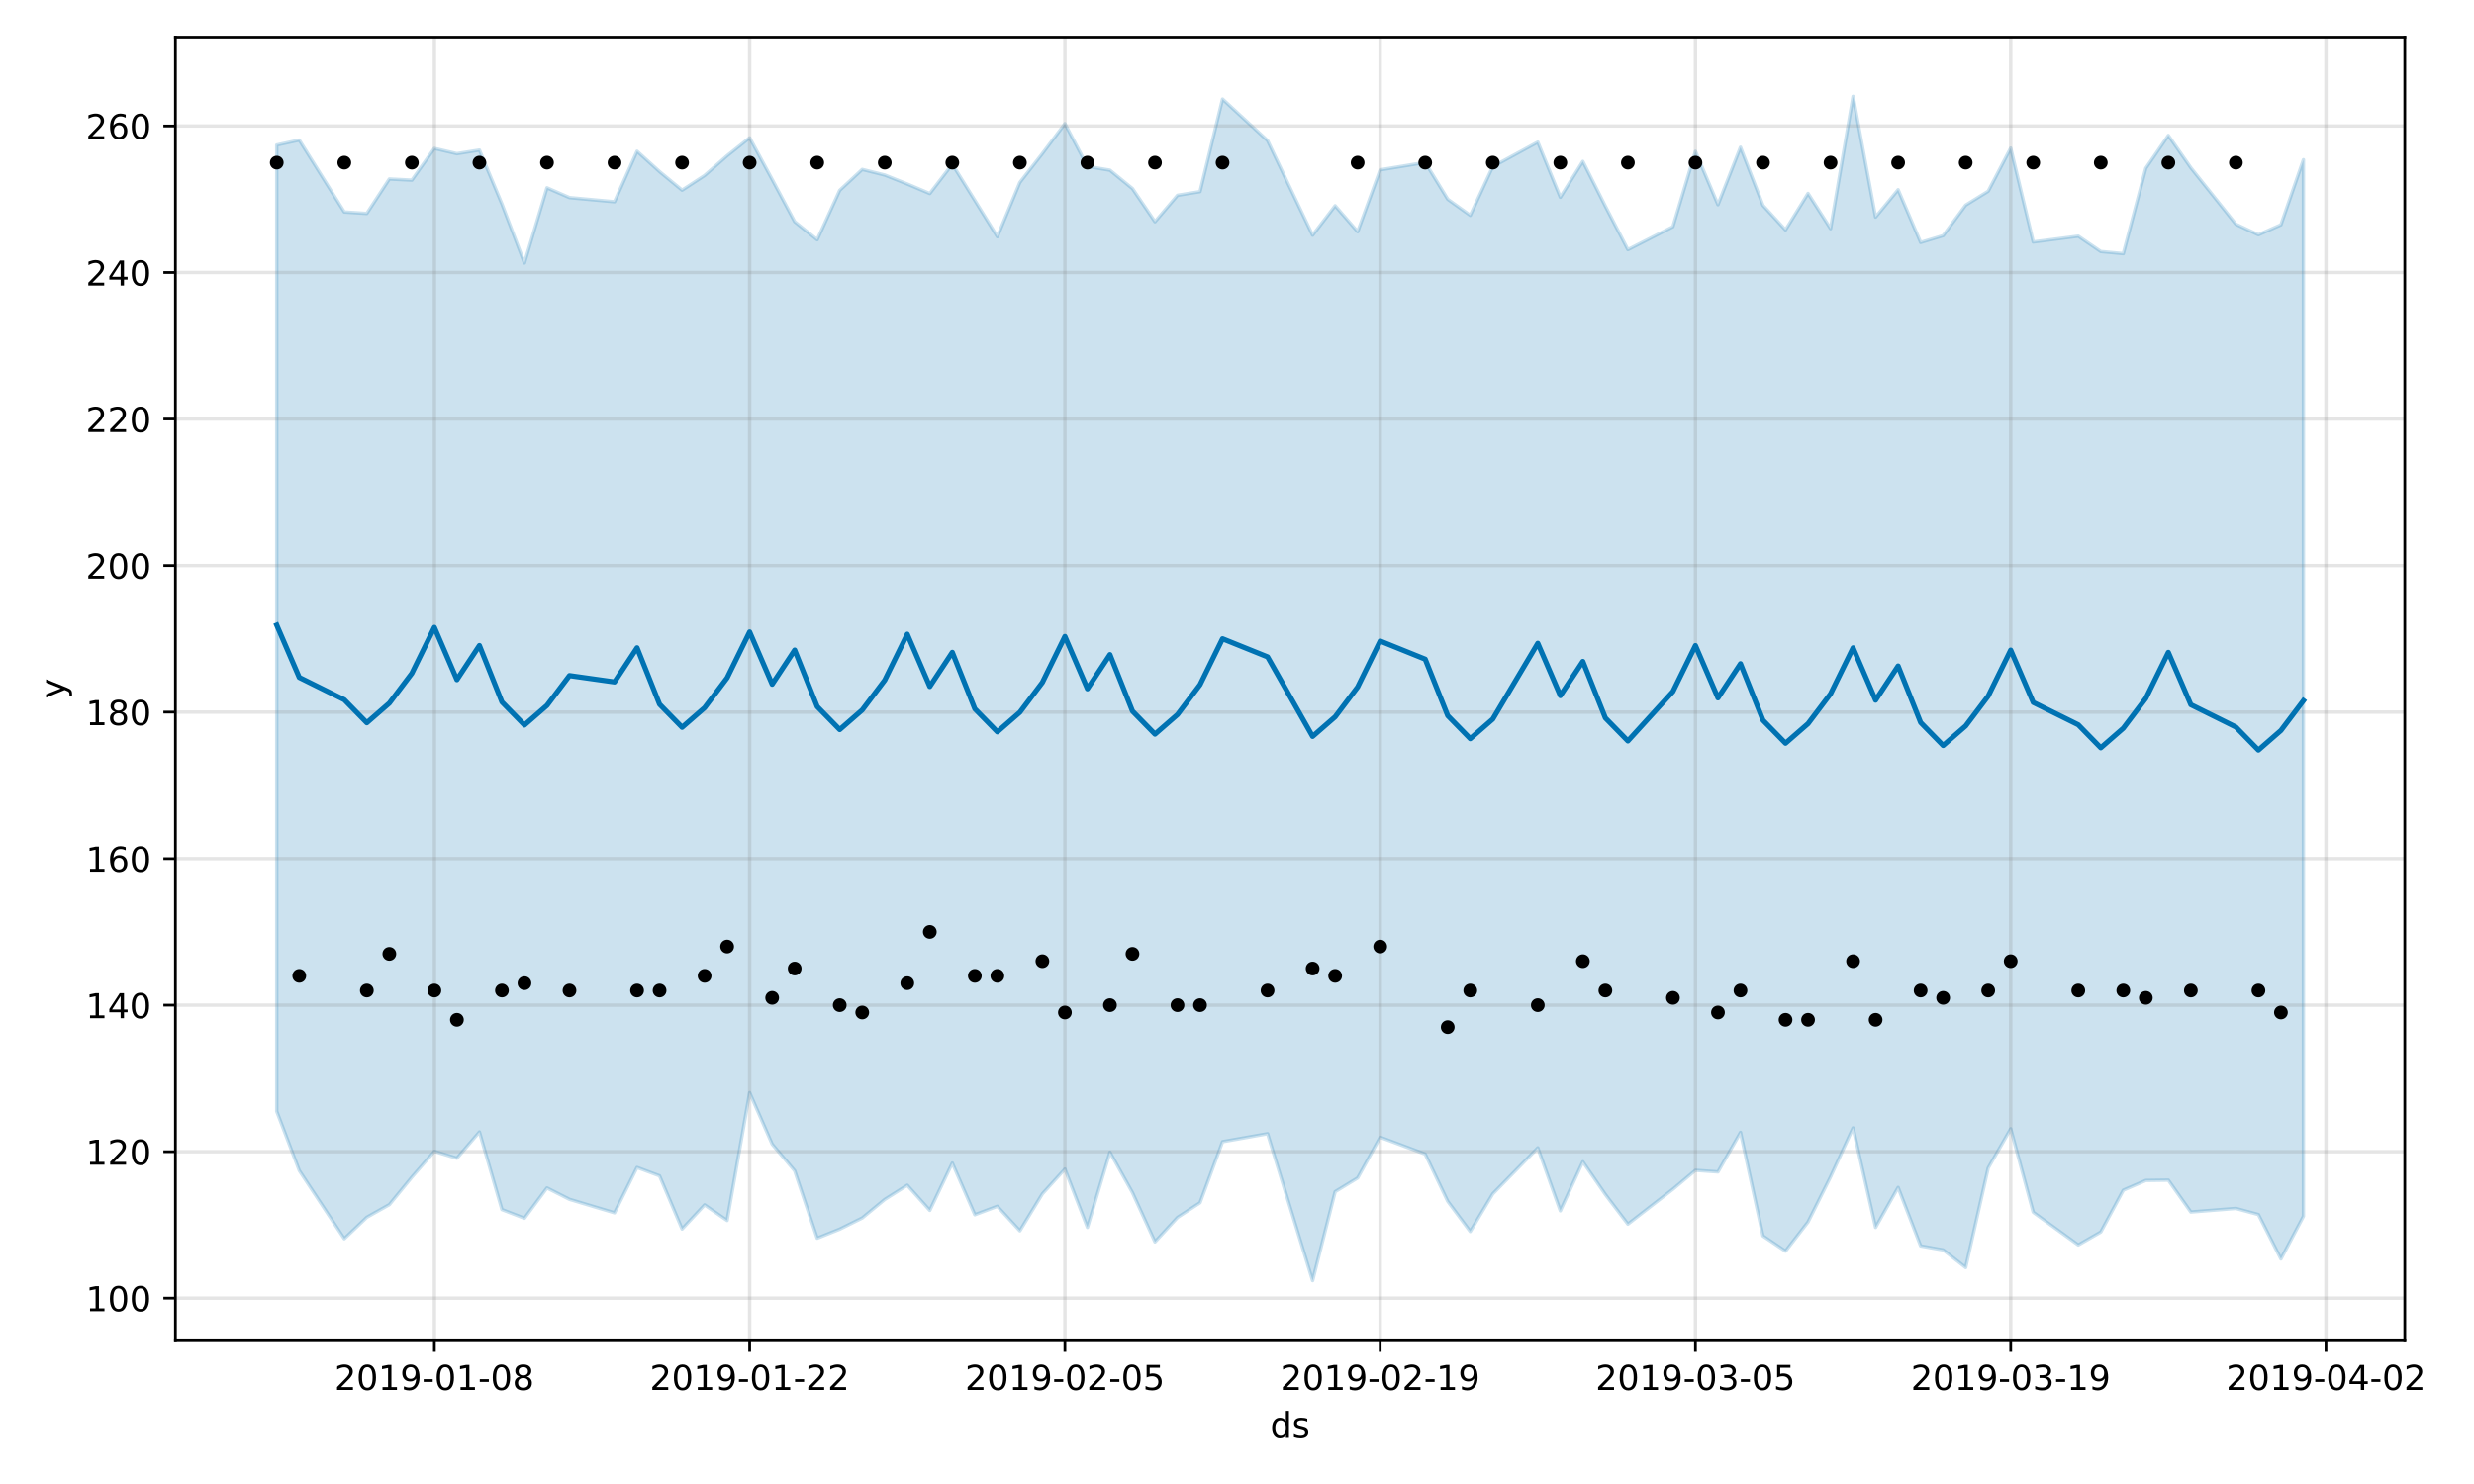 <?xml version="1.0" encoding="utf-8" standalone="no"?>
<!DOCTYPE svg PUBLIC "-//W3C//DTD SVG 1.1//EN"
  "http://www.w3.org/Graphics/SVG/1.1/DTD/svg11.dtd">
<!-- Created with matplotlib (https://matplotlib.org/) -->
<svg height="432pt" version="1.1" viewBox="0 0 720 432" width="720pt" xmlns="http://www.w3.org/2000/svg" xmlns:xlink="http://www.w3.org/1999/xlink">
 <defs>
  <style type="text/css">
*{stroke-linecap:butt;stroke-linejoin:round;}
  </style>
 </defs>
 <g id="figure_1">
  <g id="patch_1">
   <path d="M 0 432 
L 720 432 
L 720 0 
L 0 0 
z
" style="fill:#ffffff;"/>
  </g>
  <g id="axes_1">
   <g id="patch_2">
    <path d="M 51.05 390.04 
L 699.857 390.04 
L 699.857 10.8 
L 51.05 10.8 
z
" style="fill:#ffffff;"/>
   </g>
   <g id="PolyCollection_1">
    <defs>
     <path d="M 80.541 -389.783 
L 80.541 -108.491 
L 87.095 -91.248 
L 100.202 -71.395 
L 106.756 -77.642 
L 113.309 -81.318 
L 119.863 -89.328 
L 126.417 -96.844 
L 132.97 -94.841 
L 139.524 -102.487 
L 146.077 -79.876 
L 152.631 -77.354 
L 159.185 -86.188 
L 165.738 -82.862 
L 178.845 -78.938 
L 185.399 -92.142 
L 191.953 -89.692 
L 198.506 -74.22 
L 205.06 -81.247 
L 211.613 -76.706 
L 218.167 -113.929 
L 224.721 -98.929 
L 231.274 -91.16 
L 237.828 -71.554 
L 244.381 -74.186 
L 250.935 -77.433 
L 257.489 -82.835 
L 264.042 -86.979 
L 270.596 -79.648 
L 277.15 -93.429 
L 283.703 -78.374 
L 290.257 -80.839 
L 296.81 -73.708 
L 303.364 -84.465 
L 309.918 -91.69 
L 316.471 -74.685 
L 323.025 -96.596 
L 329.578 -84.822 
L 336.132 -70.477 
L 342.686 -77.593 
L 349.239 -81.865 
L 355.793 -99.646 
L 368.9 -101.969 
L 382.007 -59.198 
L 388.561 -85.094 
L 395.114 -89.093 
L 401.668 -100.954 
L 414.775 -96.053 
L 421.329 -82.289 
L 427.883 -73.497 
L 434.436 -84.452 
L 447.543 -97.857 
L 454.097 -79.518 
L 460.651 -93.814 
L 467.204 -84.29 
L 473.758 -75.648 
L 486.865 -85.816 
L 493.419 -91.311 
L 499.972 -90.845 
L 506.526 -102.36 
L 513.079 -72.211 
L 519.633 -67.787 
L 526.187 -76.279 
L 532.74 -89.43 
L 539.294 -103.667 
L 545.847 -74.689 
L 552.401 -86.333 
L 558.955 -69.308 
L 565.508 -68.144 
L 572.062 -63.005 
L 578.616 -91.982 
L 585.169 -103.423 
L 591.723 -79.102 
L 604.83 -69.592 
L 611.384 -73.355 
L 617.937 -85.533 
L 624.491 -88.367 
L 631.044 -88.458 
L 637.598 -79.171 
L 650.705 -80.212 
L 657.259 -78.434 
L 663.812 -65.507 
L 670.366 -77.943 
L 670.366 -385.509 
L 670.366 -385.509 
L 663.812 -366.564 
L 657.259 -363.661 
L 650.705 -366.736 
L 637.598 -383.155 
L 631.044 -392.569 
L 624.491 -383.017 
L 617.937 -358.158 
L 611.384 -358.776 
L 604.83 -363.243 
L 591.723 -361.55 
L 585.169 -388.895 
L 578.616 -376.326 
L 572.062 -372.278 
L 565.508 -363.396 
L 558.955 -361.415 
L 552.401 -376.769 
L 545.847 -368.802 
L 539.294 -403.962 
L 532.74 -365.424 
L 526.187 -375.69 
L 519.633 -365.066 
L 513.079 -372.202 
L 506.526 -389.138 
L 499.972 -372.401 
L 493.419 -387.941 
L 486.865 -366.004 
L 473.758 -359.319 
L 467.204 -371.972 
L 460.651 -385.019 
L 454.097 -374.564 
L 447.543 -390.632 
L 434.436 -383.489 
L 427.883 -369.298 
L 421.329 -373.995 
L 414.775 -384.706 
L 401.668 -382.552 
L 395.114 -364.554 
L 388.561 -372.101 
L 382.007 -363.527 
L 368.9 -391.059 
L 355.793 -403.166 
L 349.239 -376.208 
L 342.686 -375.147 
L 336.132 -367.448 
L 329.578 -377.1 
L 323.025 -382.458 
L 316.471 -383.551 
L 309.918 -396.009 
L 303.364 -387.294 
L 296.81 -378.896 
L 290.257 -363.082 
L 283.703 -373.655 
L 277.15 -384.205 
L 270.596 -375.658 
L 264.042 -378.441 
L 257.489 -381.045 
L 250.935 -382.681 
L 244.381 -376.592 
L 237.828 -362.204 
L 231.274 -367.467 
L 224.721 -379.75 
L 218.167 -391.883 
L 211.613 -386.662 
L 205.06 -380.917 
L 198.506 -376.639 
L 191.953 -382.04 
L 185.399 -387.967 
L 178.845 -373.266 
L 165.738 -374.47 
L 159.185 -377.327 
L 152.631 -355.425 
L 146.077 -372.606 
L 139.524 -388.307 
L 132.97 -387.258 
L 126.417 -388.788 
L 119.863 -379.56 
L 113.309 -379.898 
L 106.756 -369.861 
L 100.202 -370.289 
L 87.095 -391.217 
L 80.541 -389.783 
z
" id="mc99e036503" style="stroke:#0072b2;stroke-opacity:0.2;"/>
    </defs>
    <g clip-path="url(#p8ab1d89096)">
     <use style="fill:#0072b2;fill-opacity:0.2;stroke:#0072b2;stroke-opacity:0.2;" x="0" xlink:href="#mc99e036503" y="432"/>
    </g>
   </g>
   <g id="matplotlib.axis_1">
    <g id="xtick_1">
     <g id="line2d_1">
      <path clip-path="url(#p8ab1d89096)" d="M 126.417 390.04 
L 126.417 10.8 
" style="fill:none;stroke:#808080;stroke-linecap:square;stroke-opacity:0.2;"/>
     </g>
     <g id="line2d_2">
      <defs>
       <path d="M 0 0 
L 0 3.5 
" id="m3080be3117" style="stroke:#000000;stroke-width:0.8;"/>
      </defs>
      <g>
       <use style="stroke:#000000;stroke-width:0.8;" x="126.417" xlink:href="#m3080be3117" y="390.04"/>
      </g>
     </g>
     <g id="text_1">
      <!-- 2019-01-08 -->
      <defs>
       <path d="M 19.188 8.297 
L 53.609 8.297 
L 53.609 0 
L 7.328 0 
L 7.328 8.297 
Q 12.938 14.109 22.625 23.891 
Q 32.328 33.688 34.812 36.531 
Q 39.547 41.844 41.422 45.531 
Q 43.312 49.219 43.312 52.781 
Q 43.312 58.594 39.234 62.25 
Q 35.156 65.922 28.609 65.922 
Q 23.969 65.922 18.812 64.312 
Q 13.672 62.703 7.812 59.422 
L 7.812 69.391 
Q 13.766 71.781 18.938 73 
Q 24.125 74.219 28.422 74.219 
Q 39.75 74.219 46.484 68.547 
Q 53.219 62.891 53.219 53.422 
Q 53.219 48.922 51.531 44.891 
Q 49.859 40.875 45.406 35.406 
Q 44.188 33.984 37.641 27.219 
Q 31.109 20.453 19.188 8.297 
z
" id="DejaVuSans-50"/>
       <path d="M 31.781 66.406 
Q 24.172 66.406 20.328 58.906 
Q 16.5 51.422 16.5 36.375 
Q 16.5 21.391 20.328 13.891 
Q 24.172 6.391 31.781 6.391 
Q 39.453 6.391 43.281 13.891 
Q 47.125 21.391 47.125 36.375 
Q 47.125 51.422 43.281 58.906 
Q 39.453 66.406 31.781 66.406 
z
M 31.781 74.219 
Q 44.047 74.219 50.516 64.516 
Q 56.984 54.828 56.984 36.375 
Q 56.984 17.969 50.516 8.266 
Q 44.047 -1.422 31.781 -1.422 
Q 19.531 -1.422 13.062 8.266 
Q 6.594 17.969 6.594 36.375 
Q 6.594 54.828 13.062 64.516 
Q 19.531 74.219 31.781 74.219 
z
" id="DejaVuSans-48"/>
       <path d="M 12.406 8.297 
L 28.516 8.297 
L 28.516 63.922 
L 10.984 60.406 
L 10.984 69.391 
L 28.422 72.906 
L 38.281 72.906 
L 38.281 8.297 
L 54.391 8.297 
L 54.391 0 
L 12.406 0 
z
" id="DejaVuSans-49"/>
       <path d="M 10.984 1.516 
L 10.984 10.5 
Q 14.703 8.734 18.5 7.812 
Q 22.312 6.891 25.984 6.891 
Q 35.75 6.891 40.891 13.453 
Q 46.047 20.016 46.781 33.406 
Q 43.953 29.203 39.594 26.953 
Q 35.25 24.703 29.984 24.703 
Q 19.047 24.703 12.672 31.312 
Q 6.297 37.938 6.297 49.422 
Q 6.297 60.641 12.938 67.422 
Q 19.578 74.219 30.609 74.219 
Q 43.266 74.219 49.922 64.516 
Q 56.594 54.828 56.594 36.375 
Q 56.594 19.141 48.406 8.859 
Q 40.234 -1.422 26.422 -1.422 
Q 22.703 -1.422 18.891 -0.688 
Q 15.094 0.047 10.984 1.516 
z
M 30.609 32.422 
Q 37.25 32.422 41.125 36.953 
Q 45.016 41.5 45.016 49.422 
Q 45.016 57.281 41.125 61.844 
Q 37.25 66.406 30.609 66.406 
Q 23.969 66.406 20.094 61.844 
Q 16.219 57.281 16.219 49.422 
Q 16.219 41.5 20.094 36.953 
Q 23.969 32.422 30.609 32.422 
z
" id="DejaVuSans-57"/>
       <path d="M 4.891 31.391 
L 31.203 31.391 
L 31.203 23.391 
L 4.891 23.391 
z
" id="DejaVuSans-45"/>
       <path d="M 31.781 34.625 
Q 24.75 34.625 20.719 30.859 
Q 16.703 27.094 16.703 20.516 
Q 16.703 13.922 20.719 10.156 
Q 24.75 6.391 31.781 6.391 
Q 38.812 6.391 42.859 10.172 
Q 46.922 13.969 46.922 20.516 
Q 46.922 27.094 42.891 30.859 
Q 38.875 34.625 31.781 34.625 
z
M 21.922 38.812 
Q 15.578 40.375 12.031 44.719 
Q 8.5 49.078 8.5 55.328 
Q 8.5 64.062 14.719 69.141 
Q 20.953 74.219 31.781 74.219 
Q 42.672 74.219 48.875 69.141 
Q 55.078 64.062 55.078 55.328 
Q 55.078 49.078 51.531 44.719 
Q 48 40.375 41.703 38.812 
Q 48.828 37.156 52.797 32.312 
Q 56.781 27.484 56.781 20.516 
Q 56.781 9.906 50.312 4.234 
Q 43.844 -1.422 31.781 -1.422 
Q 19.734 -1.422 13.25 4.234 
Q 6.781 9.906 6.781 20.516 
Q 6.781 27.484 10.781 32.312 
Q 14.797 37.156 21.922 38.812 
z
M 18.312 54.391 
Q 18.312 48.734 21.844 45.562 
Q 25.391 42.391 31.781 42.391 
Q 38.141 42.391 41.719 45.562 
Q 45.312 48.734 45.312 54.391 
Q 45.312 60.062 41.719 63.234 
Q 38.141 66.406 31.781 66.406 
Q 25.391 66.406 21.844 63.234 
Q 18.312 60.062 18.312 54.391 
z
" id="DejaVuSans-56"/>
      </defs>
      <g transform="translate(97.359 404.638)scale(0.1 -0.1)">
       <use xlink:href="#DejaVuSans-50"/>
       <use x="63.623" xlink:href="#DejaVuSans-48"/>
       <use x="127.246" xlink:href="#DejaVuSans-49"/>
       <use x="190.869" xlink:href="#DejaVuSans-57"/>
       <use x="254.492" xlink:href="#DejaVuSans-45"/>
       <use x="290.576" xlink:href="#DejaVuSans-48"/>
       <use x="354.199" xlink:href="#DejaVuSans-49"/>
       <use x="417.822" xlink:href="#DejaVuSans-45"/>
       <use x="453.906" xlink:href="#DejaVuSans-48"/>
       <use x="517.529" xlink:href="#DejaVuSans-56"/>
      </g>
     </g>
    </g>
    <g id="xtick_2">
     <g id="line2d_3">
      <path clip-path="url(#p8ab1d89096)" d="M 218.167 390.04 
L 218.167 10.8 
" style="fill:none;stroke:#808080;stroke-linecap:square;stroke-opacity:0.2;"/>
     </g>
     <g id="line2d_4">
      <g>
       <use style="stroke:#000000;stroke-width:0.8;" x="218.167" xlink:href="#m3080be3117" y="390.04"/>
      </g>
     </g>
     <g id="text_2">
      <!-- 2019-01-22 -->
      <g transform="translate(189.109 404.638)scale(0.1 -0.1)">
       <use xlink:href="#DejaVuSans-50"/>
       <use x="63.623" xlink:href="#DejaVuSans-48"/>
       <use x="127.246" xlink:href="#DejaVuSans-49"/>
       <use x="190.869" xlink:href="#DejaVuSans-57"/>
       <use x="254.492" xlink:href="#DejaVuSans-45"/>
       <use x="290.576" xlink:href="#DejaVuSans-48"/>
       <use x="354.199" xlink:href="#DejaVuSans-49"/>
       <use x="417.822" xlink:href="#DejaVuSans-45"/>
       <use x="453.906" xlink:href="#DejaVuSans-50"/>
       <use x="517.529" xlink:href="#DejaVuSans-50"/>
      </g>
     </g>
    </g>
    <g id="xtick_3">
     <g id="line2d_5">
      <path clip-path="url(#p8ab1d89096)" d="M 309.918 390.04 
L 309.918 10.8 
" style="fill:none;stroke:#808080;stroke-linecap:square;stroke-opacity:0.2;"/>
     </g>
     <g id="line2d_6">
      <g>
       <use style="stroke:#000000;stroke-width:0.8;" x="309.918" xlink:href="#m3080be3117" y="390.04"/>
      </g>
     </g>
     <g id="text_3">
      <!-- 2019-02-05 -->
      <defs>
       <path d="M 10.797 72.906 
L 49.516 72.906 
L 49.516 64.594 
L 19.828 64.594 
L 19.828 46.734 
Q 21.969 47.469 24.109 47.828 
Q 26.266 48.188 28.422 48.188 
Q 40.625 48.188 47.75 41.5 
Q 54.891 34.812 54.891 23.391 
Q 54.891 11.625 47.562 5.094 
Q 40.234 -1.422 26.906 -1.422 
Q 22.312 -1.422 17.547 -0.641 
Q 12.797 0.141 7.719 1.703 
L 7.719 11.625 
Q 12.109 9.234 16.797 8.062 
Q 21.484 6.891 26.703 6.891 
Q 35.156 6.891 40.078 11.328 
Q 45.016 15.766 45.016 23.391 
Q 45.016 31 40.078 35.438 
Q 35.156 39.891 26.703 39.891 
Q 22.75 39.891 18.812 39.016 
Q 14.891 38.141 10.797 36.281 
z
" id="DejaVuSans-53"/>
      </defs>
      <g transform="translate(280.86 404.638)scale(0.1 -0.1)">
       <use xlink:href="#DejaVuSans-50"/>
       <use x="63.623" xlink:href="#DejaVuSans-48"/>
       <use x="127.246" xlink:href="#DejaVuSans-49"/>
       <use x="190.869" xlink:href="#DejaVuSans-57"/>
       <use x="254.492" xlink:href="#DejaVuSans-45"/>
       <use x="290.576" xlink:href="#DejaVuSans-48"/>
       <use x="354.199" xlink:href="#DejaVuSans-50"/>
       <use x="417.822" xlink:href="#DejaVuSans-45"/>
       <use x="453.906" xlink:href="#DejaVuSans-48"/>
       <use x="517.529" xlink:href="#DejaVuSans-53"/>
      </g>
     </g>
    </g>
    <g id="xtick_4">
     <g id="line2d_7">
      <path clip-path="url(#p8ab1d89096)" d="M 401.668 390.04 
L 401.668 10.8 
" style="fill:none;stroke:#808080;stroke-linecap:square;stroke-opacity:0.2;"/>
     </g>
     <g id="line2d_8">
      <g>
       <use style="stroke:#000000;stroke-width:0.8;" x="401.668" xlink:href="#m3080be3117" y="390.04"/>
      </g>
     </g>
     <g id="text_4">
      <!-- 2019-02-19 -->
      <g transform="translate(372.61 404.638)scale(0.1 -0.1)">
       <use xlink:href="#DejaVuSans-50"/>
       <use x="63.623" xlink:href="#DejaVuSans-48"/>
       <use x="127.246" xlink:href="#DejaVuSans-49"/>
       <use x="190.869" xlink:href="#DejaVuSans-57"/>
       <use x="254.492" xlink:href="#DejaVuSans-45"/>
       <use x="290.576" xlink:href="#DejaVuSans-48"/>
       <use x="354.199" xlink:href="#DejaVuSans-50"/>
       <use x="417.822" xlink:href="#DejaVuSans-45"/>
       <use x="453.906" xlink:href="#DejaVuSans-49"/>
       <use x="517.529" xlink:href="#DejaVuSans-57"/>
      </g>
     </g>
    </g>
    <g id="xtick_5">
     <g id="line2d_9">
      <path clip-path="url(#p8ab1d89096)" d="M 493.419 390.04 
L 493.419 10.8 
" style="fill:none;stroke:#808080;stroke-linecap:square;stroke-opacity:0.2;"/>
     </g>
     <g id="line2d_10">
      <g>
       <use style="stroke:#000000;stroke-width:0.8;" x="493.419" xlink:href="#m3080be3117" y="390.04"/>
      </g>
     </g>
     <g id="text_5">
      <!-- 2019-03-05 -->
      <defs>
       <path d="M 40.578 39.312 
Q 47.656 37.797 51.625 33 
Q 55.609 28.219 55.609 21.188 
Q 55.609 10.406 48.188 4.484 
Q 40.766 -1.422 27.094 -1.422 
Q 22.516 -1.422 17.656 -0.516 
Q 12.797 0.391 7.625 2.203 
L 7.625 11.719 
Q 11.719 9.328 16.594 8.109 
Q 21.484 6.891 26.812 6.891 
Q 36.078 6.891 40.938 10.547 
Q 45.797 14.203 45.797 21.188 
Q 45.797 27.641 41.281 31.266 
Q 36.766 34.906 28.719 34.906 
L 20.219 34.906 
L 20.219 43.016 
L 29.109 43.016 
Q 36.375 43.016 40.234 45.922 
Q 44.094 48.828 44.094 54.297 
Q 44.094 59.906 40.109 62.906 
Q 36.141 65.922 28.719 65.922 
Q 24.656 65.922 20.016 65.031 
Q 15.375 64.156 9.812 62.312 
L 9.812 71.094 
Q 15.438 72.656 20.344 73.438 
Q 25.25 74.219 29.594 74.219 
Q 40.828 74.219 47.359 69.109 
Q 53.906 64.016 53.906 55.328 
Q 53.906 49.266 50.438 45.094 
Q 46.969 40.922 40.578 39.312 
z
" id="DejaVuSans-51"/>
      </defs>
      <g transform="translate(464.361 404.638)scale(0.1 -0.1)">
       <use xlink:href="#DejaVuSans-50"/>
       <use x="63.623" xlink:href="#DejaVuSans-48"/>
       <use x="127.246" xlink:href="#DejaVuSans-49"/>
       <use x="190.869" xlink:href="#DejaVuSans-57"/>
       <use x="254.492" xlink:href="#DejaVuSans-45"/>
       <use x="290.576" xlink:href="#DejaVuSans-48"/>
       <use x="354.199" xlink:href="#DejaVuSans-51"/>
       <use x="417.822" xlink:href="#DejaVuSans-45"/>
       <use x="453.906" xlink:href="#DejaVuSans-48"/>
       <use x="517.529" xlink:href="#DejaVuSans-53"/>
      </g>
     </g>
    </g>
    <g id="xtick_6">
     <g id="line2d_11">
      <path clip-path="url(#p8ab1d89096)" d="M 585.169 390.04 
L 585.169 10.8 
" style="fill:none;stroke:#808080;stroke-linecap:square;stroke-opacity:0.2;"/>
     </g>
     <g id="line2d_12">
      <g>
       <use style="stroke:#000000;stroke-width:0.8;" x="585.169" xlink:href="#m3080be3117" y="390.04"/>
      </g>
     </g>
     <g id="text_6">
      <!-- 2019-03-19 -->
      <g transform="translate(556.111 404.638)scale(0.1 -0.1)">
       <use xlink:href="#DejaVuSans-50"/>
       <use x="63.623" xlink:href="#DejaVuSans-48"/>
       <use x="127.246" xlink:href="#DejaVuSans-49"/>
       <use x="190.869" xlink:href="#DejaVuSans-57"/>
       <use x="254.492" xlink:href="#DejaVuSans-45"/>
       <use x="290.576" xlink:href="#DejaVuSans-48"/>
       <use x="354.199" xlink:href="#DejaVuSans-51"/>
       <use x="417.822" xlink:href="#DejaVuSans-45"/>
       <use x="453.906" xlink:href="#DejaVuSans-49"/>
       <use x="517.529" xlink:href="#DejaVuSans-57"/>
      </g>
     </g>
    </g>
    <g id="xtick_7">
     <g id="line2d_13">
      <path clip-path="url(#p8ab1d89096)" d="M 676.92 390.04 
L 676.92 10.8 
" style="fill:none;stroke:#808080;stroke-linecap:square;stroke-opacity:0.2;"/>
     </g>
     <g id="line2d_14">
      <g>
       <use style="stroke:#000000;stroke-width:0.8;" x="676.92" xlink:href="#m3080be3117" y="390.04"/>
      </g>
     </g>
     <g id="text_7">
      <!-- 2019-04-02 -->
      <defs>
       <path d="M 37.797 64.312 
L 12.891 25.391 
L 37.797 25.391 
z
M 35.203 72.906 
L 47.609 72.906 
L 47.609 25.391 
L 58.016 25.391 
L 58.016 17.188 
L 47.609 17.188 
L 47.609 0 
L 37.797 0 
L 37.797 17.188 
L 4.891 17.188 
L 4.891 26.703 
z
" id="DejaVuSans-52"/>
      </defs>
      <g transform="translate(647.862 404.638)scale(0.1 -0.1)">
       <use xlink:href="#DejaVuSans-50"/>
       <use x="63.623" xlink:href="#DejaVuSans-48"/>
       <use x="127.246" xlink:href="#DejaVuSans-49"/>
       <use x="190.869" xlink:href="#DejaVuSans-57"/>
       <use x="254.492" xlink:href="#DejaVuSans-45"/>
       <use x="290.576" xlink:href="#DejaVuSans-48"/>
       <use x="354.199" xlink:href="#DejaVuSans-52"/>
       <use x="417.822" xlink:href="#DejaVuSans-45"/>
       <use x="453.906" xlink:href="#DejaVuSans-48"/>
       <use x="517.529" xlink:href="#DejaVuSans-50"/>
      </g>
     </g>
    </g>
    <g id="text_8">
     <!-- ds -->
     <defs>
      <path d="M 45.406 46.391 
L 45.406 75.984 
L 54.391 75.984 
L 54.391 0 
L 45.406 0 
L 45.406 8.203 
Q 42.578 3.328 38.25 0.953 
Q 33.938 -1.422 27.875 -1.422 
Q 17.969 -1.422 11.734 6.484 
Q 5.516 14.406 5.516 27.297 
Q 5.516 40.188 11.734 48.094 
Q 17.969 56 27.875 56 
Q 33.938 56 38.25 53.625 
Q 42.578 51.266 45.406 46.391 
z
M 14.797 27.297 
Q 14.797 17.391 18.875 11.75 
Q 22.953 6.109 30.078 6.109 
Q 37.203 6.109 41.297 11.75 
Q 45.406 17.391 45.406 27.297 
Q 45.406 37.203 41.297 42.844 
Q 37.203 48.484 30.078 48.484 
Q 22.953 48.484 18.875 42.844 
Q 14.797 37.203 14.797 27.297 
z
" id="DejaVuSans-100"/>
      <path d="M 44.281 53.078 
L 44.281 44.578 
Q 40.484 46.531 36.375 47.5 
Q 32.281 48.484 27.875 48.484 
Q 21.188 48.484 17.844 46.438 
Q 14.5 44.391 14.5 40.281 
Q 14.5 37.156 16.891 35.375 
Q 19.281 33.594 26.516 31.984 
L 29.594 31.297 
Q 39.156 29.25 43.188 25.516 
Q 47.219 21.781 47.219 15.094 
Q 47.219 7.469 41.188 3.016 
Q 35.156 -1.422 24.609 -1.422 
Q 20.219 -1.422 15.453 -0.562 
Q 10.688 0.297 5.422 2 
L 5.422 11.281 
Q 10.406 8.688 15.234 7.391 
Q 20.062 6.109 24.812 6.109 
Q 31.156 6.109 34.562 8.281 
Q 37.984 10.453 37.984 14.406 
Q 37.984 18.062 35.516 20.016 
Q 33.062 21.969 24.703 23.781 
L 21.578 24.516 
Q 13.234 26.266 9.516 29.906 
Q 5.812 33.547 5.812 39.891 
Q 5.812 47.609 11.281 51.797 
Q 16.75 56 26.812 56 
Q 31.781 56 36.172 55.266 
Q 40.578 54.547 44.281 53.078 
z
" id="DejaVuSans-115"/>
     </defs>
     <g transform="translate(369.675 418.317)scale(0.1 -0.1)">
      <use xlink:href="#DejaVuSans-100"/>
      <use x="63.477" xlink:href="#DejaVuSans-115"/>
     </g>
    </g>
   </g>
   <g id="matplotlib.axis_2">
    <g id="ytick_1">
     <g id="line2d_15">
      <path clip-path="url(#p8ab1d89096)" d="M 51.05 377.918 
L 699.857 377.918 
" style="fill:none;stroke:#808080;stroke-linecap:square;stroke-opacity:0.2;"/>
     </g>
     <g id="line2d_16">
      <defs>
       <path d="M 0 0 
L -3.5 0 
" id="mec26c1d753" style="stroke:#000000;stroke-width:0.8;"/>
      </defs>
      <g>
       <use style="stroke:#000000;stroke-width:0.8;" x="51.05" xlink:href="#mec26c1d753" y="377.918"/>
      </g>
     </g>
     <g id="text_9">
      <!-- 100 -->
      <g transform="translate(24.962 381.717)scale(0.1 -0.1)">
       <use xlink:href="#DejaVuSans-49"/>
       <use x="63.623" xlink:href="#DejaVuSans-48"/>
       <use x="127.246" xlink:href="#DejaVuSans-48"/>
      </g>
     </g>
    </g>
    <g id="ytick_2">
     <g id="line2d_17">
      <path clip-path="url(#p8ab1d89096)" d="M 51.05 335.262 
L 699.857 335.262 
" style="fill:none;stroke:#808080;stroke-linecap:square;stroke-opacity:0.2;"/>
     </g>
     <g id="line2d_18">
      <g>
       <use style="stroke:#000000;stroke-width:0.8;" x="51.05" xlink:href="#mec26c1d753" y="335.262"/>
      </g>
     </g>
     <g id="text_10">
      <!-- 120 -->
      <g transform="translate(24.962 339.062)scale(0.1 -0.1)">
       <use xlink:href="#DejaVuSans-49"/>
       <use x="63.623" xlink:href="#DejaVuSans-50"/>
       <use x="127.246" xlink:href="#DejaVuSans-48"/>
      </g>
     </g>
    </g>
    <g id="ytick_3">
     <g id="line2d_19">
      <path clip-path="url(#p8ab1d89096)" d="M 51.05 292.607 
L 699.857 292.607 
" style="fill:none;stroke:#808080;stroke-linecap:square;stroke-opacity:0.2;"/>
     </g>
     <g id="line2d_20">
      <g>
       <use style="stroke:#000000;stroke-width:0.8;" x="51.05" xlink:href="#mec26c1d753" y="292.607"/>
      </g>
     </g>
     <g id="text_11">
      <!-- 140 -->
      <g transform="translate(24.962 296.406)scale(0.1 -0.1)">
       <use xlink:href="#DejaVuSans-49"/>
       <use x="63.623" xlink:href="#DejaVuSans-52"/>
       <use x="127.246" xlink:href="#DejaVuSans-48"/>
      </g>
     </g>
    </g>
    <g id="ytick_4">
     <g id="line2d_21">
      <path clip-path="url(#p8ab1d89096)" d="M 51.05 249.952 
L 699.857 249.952 
" style="fill:none;stroke:#808080;stroke-linecap:square;stroke-opacity:0.2;"/>
     </g>
     <g id="line2d_22">
      <g>
       <use style="stroke:#000000;stroke-width:0.8;" x="51.05" xlink:href="#mec26c1d753" y="249.952"/>
      </g>
     </g>
     <g id="text_12">
      <!-- 160 -->
      <defs>
       <path d="M 33.016 40.375 
Q 26.375 40.375 22.484 35.828 
Q 18.609 31.297 18.609 23.391 
Q 18.609 15.531 22.484 10.953 
Q 26.375 6.391 33.016 6.391 
Q 39.656 6.391 43.531 10.953 
Q 47.406 15.531 47.406 23.391 
Q 47.406 31.297 43.531 35.828 
Q 39.656 40.375 33.016 40.375 
z
M 52.594 71.297 
L 52.594 62.312 
Q 48.875 64.062 45.094 64.984 
Q 41.312 65.922 37.594 65.922 
Q 27.828 65.922 22.672 59.328 
Q 17.531 52.734 16.797 39.406 
Q 19.672 43.656 24.016 45.922 
Q 28.375 48.188 33.594 48.188 
Q 44.578 48.188 50.953 41.516 
Q 57.328 34.859 57.328 23.391 
Q 57.328 12.156 50.688 5.359 
Q 44.047 -1.422 33.016 -1.422 
Q 20.359 -1.422 13.672 8.266 
Q 6.984 17.969 6.984 36.375 
Q 6.984 53.656 15.188 63.938 
Q 23.391 74.219 37.203 74.219 
Q 40.922 74.219 44.703 73.484 
Q 48.484 72.75 52.594 71.297 
z
" id="DejaVuSans-54"/>
      </defs>
      <g transform="translate(24.962 253.751)scale(0.1 -0.1)">
       <use xlink:href="#DejaVuSans-49"/>
       <use x="63.623" xlink:href="#DejaVuSans-54"/>
       <use x="127.246" xlink:href="#DejaVuSans-48"/>
      </g>
     </g>
    </g>
    <g id="ytick_5">
     <g id="line2d_23">
      <path clip-path="url(#p8ab1d89096)" d="M 51.05 207.296 
L 699.857 207.296 
" style="fill:none;stroke:#808080;stroke-linecap:square;stroke-opacity:0.2;"/>
     </g>
     <g id="line2d_24">
      <g>
       <use style="stroke:#000000;stroke-width:0.8;" x="51.05" xlink:href="#mec26c1d753" y="207.296"/>
      </g>
     </g>
     <g id="text_13">
      <!-- 180 -->
      <g transform="translate(24.962 211.096)scale(0.1 -0.1)">
       <use xlink:href="#DejaVuSans-49"/>
       <use x="63.623" xlink:href="#DejaVuSans-56"/>
       <use x="127.246" xlink:href="#DejaVuSans-48"/>
      </g>
     </g>
    </g>
    <g id="ytick_6">
     <g id="line2d_25">
      <path clip-path="url(#p8ab1d89096)" d="M 51.05 164.641 
L 699.857 164.641 
" style="fill:none;stroke:#808080;stroke-linecap:square;stroke-opacity:0.2;"/>
     </g>
     <g id="line2d_26">
      <g>
       <use style="stroke:#000000;stroke-width:0.8;" x="51.05" xlink:href="#mec26c1d753" y="164.641"/>
      </g>
     </g>
     <g id="text_14">
      <!-- 200 -->
      <g transform="translate(24.962 168.44)scale(0.1 -0.1)">
       <use xlink:href="#DejaVuSans-50"/>
       <use x="63.623" xlink:href="#DejaVuSans-48"/>
       <use x="127.246" xlink:href="#DejaVuSans-48"/>
      </g>
     </g>
    </g>
    <g id="ytick_7">
     <g id="line2d_27">
      <path clip-path="url(#p8ab1d89096)" d="M 51.05 121.986 
L 699.857 121.986 
" style="fill:none;stroke:#808080;stroke-linecap:square;stroke-opacity:0.2;"/>
     </g>
     <g id="line2d_28">
      <g>
       <use style="stroke:#000000;stroke-width:0.8;" x="51.05" xlink:href="#mec26c1d753" y="121.986"/>
      </g>
     </g>
     <g id="text_15">
      <!-- 220 -->
      <g transform="translate(24.962 125.785)scale(0.1 -0.1)">
       <use xlink:href="#DejaVuSans-50"/>
       <use x="63.623" xlink:href="#DejaVuSans-50"/>
       <use x="127.246" xlink:href="#DejaVuSans-48"/>
      </g>
     </g>
    </g>
    <g id="ytick_8">
     <g id="line2d_29">
      <path clip-path="url(#p8ab1d89096)" d="M 51.05 79.33 
L 699.857 79.33 
" style="fill:none;stroke:#808080;stroke-linecap:square;stroke-opacity:0.2;"/>
     </g>
     <g id="line2d_30">
      <g>
       <use style="stroke:#000000;stroke-width:0.8;" x="51.05" xlink:href="#mec26c1d753" y="79.33"/>
      </g>
     </g>
     <g id="text_16">
      <!-- 240 -->
      <g transform="translate(24.962 83.129)scale(0.1 -0.1)">
       <use xlink:href="#DejaVuSans-50"/>
       <use x="63.623" xlink:href="#DejaVuSans-52"/>
       <use x="127.246" xlink:href="#DejaVuSans-48"/>
      </g>
     </g>
    </g>
    <g id="ytick_9">
     <g id="line2d_31">
      <path clip-path="url(#p8ab1d89096)" d="M 51.05 36.675 
L 699.857 36.675 
" style="fill:none;stroke:#808080;stroke-linecap:square;stroke-opacity:0.2;"/>
     </g>
     <g id="line2d_32">
      <g>
       <use style="stroke:#000000;stroke-width:0.8;" x="51.05" xlink:href="#mec26c1d753" y="36.675"/>
      </g>
     </g>
     <g id="text_17">
      <!-- 260 -->
      <g transform="translate(24.962 40.474)scale(0.1 -0.1)">
       <use xlink:href="#DejaVuSans-50"/>
       <use x="63.623" xlink:href="#DejaVuSans-54"/>
       <use x="127.246" xlink:href="#DejaVuSans-48"/>
      </g>
     </g>
    </g>
    <g id="text_18">
     <!-- y -->
     <defs>
      <path d="M 32.172 -5.078 
Q 28.375 -14.844 24.75 -17.812 
Q 21.141 -20.797 15.094 -20.797 
L 7.906 -20.797 
L 7.906 -13.281 
L 13.188 -13.281 
Q 16.891 -13.281 18.938 -11.516 
Q 21 -9.766 23.484 -3.219 
L 25.094 0.875 
L 2.984 54.688 
L 12.5 54.688 
L 29.594 11.922 
L 46.688 54.688 
L 56.203 54.688 
z
" id="DejaVuSans-121"/>
     </defs>
     <g transform="translate(18.883 203.379)rotate(-90)scale(0.1 -0.1)">
      <use xlink:href="#DejaVuSans-121"/>
     </g>
    </g>
   </g>
   <g id="line2d_33">
    <defs>
     <path d="M 0 1.5 
C 0.398 1.5 0.779 1.342 1.061 1.061 
C 1.342 0.779 1.5 0.398 1.5 0 
C 1.5 -0.398 1.342 -0.779 1.061 -1.061 
C 0.779 -1.342 0.398 -1.5 0 -1.5 
C -0.398 -1.5 -0.779 -1.342 -1.061 -1.061 
C -1.342 -0.779 -1.5 -0.398 -1.5 0 
C -1.5 0.398 -1.342 0.779 -1.061 1.061 
C -0.779 1.342 -0.398 1.5 0 1.5 
z
" id="m604f8e81a9" style="stroke:#000000;"/>
    </defs>
    <g clip-path="url(#p8ab1d89096)">
     <use style="stroke:#000000;" x="80.541" xlink:href="#m604f8e81a9" y="47.339"/>
     <use style="stroke:#000000;" x="87.095" xlink:href="#m604f8e81a9" y="284.076"/>
     <use style="stroke:#000000;" x="100.202" xlink:href="#m604f8e81a9" y="47.339"/>
     <use style="stroke:#000000;" x="106.756" xlink:href="#m604f8e81a9" y="288.342"/>
     <use style="stroke:#000000;" x="113.309" xlink:href="#m604f8e81a9" y="277.678"/>
     <use style="stroke:#000000;" x="119.863" xlink:href="#m604f8e81a9" y="47.339"/>
     <use style="stroke:#000000;" x="126.417" xlink:href="#m604f8e81a9" y="288.342"/>
     <use style="stroke:#000000;" x="132.97" xlink:href="#m604f8e81a9" y="296.873"/>
     <use style="stroke:#000000;" x="139.524" xlink:href="#m604f8e81a9" y="47.339"/>
     <use style="stroke:#000000;" x="146.077" xlink:href="#m604f8e81a9" y="288.342"/>
     <use style="stroke:#000000;" x="152.631" xlink:href="#m604f8e81a9" y="286.209"/>
     <use style="stroke:#000000;" x="159.185" xlink:href="#m604f8e81a9" y="47.339"/>
     <use style="stroke:#000000;" x="165.738" xlink:href="#m604f8e81a9" y="288.342"/>
     <use style="stroke:#000000;" x="178.845" xlink:href="#m604f8e81a9" y="47.339"/>
     <use style="stroke:#000000;" x="185.399" xlink:href="#m604f8e81a9" y="288.342"/>
     <use style="stroke:#000000;" x="191.953" xlink:href="#m604f8e81a9" y="288.342"/>
     <use style="stroke:#000000;" x="198.506" xlink:href="#m604f8e81a9" y="47.339"/>
     <use style="stroke:#000000;" x="205.06" xlink:href="#m604f8e81a9" y="284.076"/>
     <use style="stroke:#000000;" x="211.613" xlink:href="#m604f8e81a9" y="275.545"/>
     <use style="stroke:#000000;" x="218.167" xlink:href="#m604f8e81a9" y="47.339"/>
     <use style="stroke:#000000;" x="224.721" xlink:href="#m604f8e81a9" y="290.474"/>
     <use style="stroke:#000000;" x="231.274" xlink:href="#m604f8e81a9" y="281.943"/>
     <use style="stroke:#000000;" x="237.828" xlink:href="#m604f8e81a9" y="47.339"/>
     <use style="stroke:#000000;" x="244.381" xlink:href="#m604f8e81a9" y="292.607"/>
     <use style="stroke:#000000;" x="250.935" xlink:href="#m604f8e81a9" y="294.74"/>
     <use style="stroke:#000000;" x="257.489" xlink:href="#m604f8e81a9" y="47.339"/>
     <use style="stroke:#000000;" x="264.042" xlink:href="#m604f8e81a9" y="286.209"/>
     <use style="stroke:#000000;" x="270.596" xlink:href="#m604f8e81a9" y="271.279"/>
     <use style="stroke:#000000;" x="277.15" xlink:href="#m604f8e81a9" y="47.339"/>
     <use style="stroke:#000000;" x="283.703" xlink:href="#m604f8e81a9" y="284.076"/>
     <use style="stroke:#000000;" x="290.257" xlink:href="#m604f8e81a9" y="284.076"/>
     <use style="stroke:#000000;" x="296.81" xlink:href="#m604f8e81a9" y="47.339"/>
     <use style="stroke:#000000;" x="303.364" xlink:href="#m604f8e81a9" y="279.81"/>
     <use style="stroke:#000000;" x="309.918" xlink:href="#m604f8e81a9" y="294.74"/>
     <use style="stroke:#000000;" x="316.471" xlink:href="#m604f8e81a9" y="47.339"/>
     <use style="stroke:#000000;" x="323.025" xlink:href="#m604f8e81a9" y="292.607"/>
     <use style="stroke:#000000;" x="329.578" xlink:href="#m604f8e81a9" y="277.678"/>
     <use style="stroke:#000000;" x="336.132" xlink:href="#m604f8e81a9" y="47.339"/>
     <use style="stroke:#000000;" x="342.686" xlink:href="#m604f8e81a9" y="292.607"/>
     <use style="stroke:#000000;" x="349.239" xlink:href="#m604f8e81a9" y="292.607"/>
     <use style="stroke:#000000;" x="355.793" xlink:href="#m604f8e81a9" y="47.339"/>
     <use style="stroke:#000000;" x="368.9" xlink:href="#m604f8e81a9" y="288.342"/>
     <use style="stroke:#000000;" x="382.007" xlink:href="#m604f8e81a9" y="281.943"/>
     <use style="stroke:#000000;" x="388.561" xlink:href="#m604f8e81a9" y="284.076"/>
     <use style="stroke:#000000;" x="395.114" xlink:href="#m604f8e81a9" y="47.339"/>
     <use style="stroke:#000000;" x="401.668" xlink:href="#m604f8e81a9" y="275.545"/>
     <use style="stroke:#000000;" x="414.775" xlink:href="#m604f8e81a9" y="47.339"/>
     <use style="stroke:#000000;" x="421.329" xlink:href="#m604f8e81a9" y="299.005"/>
     <use style="stroke:#000000;" x="427.883" xlink:href="#m604f8e81a9" y="288.342"/>
     <use style="stroke:#000000;" x="434.436" xlink:href="#m604f8e81a9" y="47.339"/>
     <use style="stroke:#000000;" x="447.543" xlink:href="#m604f8e81a9" y="292.607"/>
     <use style="stroke:#000000;" x="454.097" xlink:href="#m604f8e81a9" y="47.339"/>
     <use style="stroke:#000000;" x="460.651" xlink:href="#m604f8e81a9" y="279.81"/>
     <use style="stroke:#000000;" x="467.204" xlink:href="#m604f8e81a9" y="288.342"/>
     <use style="stroke:#000000;" x="473.758" xlink:href="#m604f8e81a9" y="47.339"/>
     <use style="stroke:#000000;" x="486.865" xlink:href="#m604f8e81a9" y="290.474"/>
     <use style="stroke:#000000;" x="493.419" xlink:href="#m604f8e81a9" y="47.339"/>
     <use style="stroke:#000000;" x="499.972" xlink:href="#m604f8e81a9" y="294.74"/>
     <use style="stroke:#000000;" x="506.526" xlink:href="#m604f8e81a9" y="288.342"/>
     <use style="stroke:#000000;" x="513.079" xlink:href="#m604f8e81a9" y="47.339"/>
     <use style="stroke:#000000;" x="519.633" xlink:href="#m604f8e81a9" y="296.873"/>
     <use style="stroke:#000000;" x="526.187" xlink:href="#m604f8e81a9" y="296.873"/>
     <use style="stroke:#000000;" x="532.74" xlink:href="#m604f8e81a9" y="47.339"/>
     <use style="stroke:#000000;" x="539.294" xlink:href="#m604f8e81a9" y="279.81"/>
     <use style="stroke:#000000;" x="545.847" xlink:href="#m604f8e81a9" y="296.873"/>
     <use style="stroke:#000000;" x="552.401" xlink:href="#m604f8e81a9" y="47.339"/>
     <use style="stroke:#000000;" x="558.955" xlink:href="#m604f8e81a9" y="288.342"/>
     <use style="stroke:#000000;" x="565.508" xlink:href="#m604f8e81a9" y="290.474"/>
     <use style="stroke:#000000;" x="572.062" xlink:href="#m604f8e81a9" y="47.339"/>
     <use style="stroke:#000000;" x="578.616" xlink:href="#m604f8e81a9" y="288.342"/>
     <use style="stroke:#000000;" x="585.169" xlink:href="#m604f8e81a9" y="279.81"/>
     <use style="stroke:#000000;" x="591.723" xlink:href="#m604f8e81a9" y="47.339"/>
     <use style="stroke:#000000;" x="604.83" xlink:href="#m604f8e81a9" y="288.342"/>
     <use style="stroke:#000000;" x="611.384" xlink:href="#m604f8e81a9" y="47.339"/>
     <use style="stroke:#000000;" x="617.937" xlink:href="#m604f8e81a9" y="288.342"/>
     <use style="stroke:#000000;" x="624.491" xlink:href="#m604f8e81a9" y="290.474"/>
     <use style="stroke:#000000;" x="631.044" xlink:href="#m604f8e81a9" y="47.339"/>
     <use style="stroke:#000000;" x="637.598" xlink:href="#m604f8e81a9" y="288.342"/>
     <use style="stroke:#000000;" x="650.705" xlink:href="#m604f8e81a9" y="47.339"/>
     <use style="stroke:#000000;" x="657.259" xlink:href="#m604f8e81a9" y="288.342"/>
     <use style="stroke:#000000;" x="663.812" xlink:href="#m604f8e81a9" y="294.74"/>
    </g>
   </g>
   <g id="line2d_34">
    <path clip-path="url(#p8ab1d89096)" d="M 80.541 181.965 
L 87.095 197.201 
L 100.202 203.699 
L 106.756 210.399 
L 113.309 204.698 
L 119.863 196.009 
L 126.417 182.628 
L 132.97 197.863 
L 139.524 187.915 
L 146.077 204.362 
L 152.631 211.062 
L 159.185 205.36 
L 165.738 196.672 
L 178.845 198.526 
L 185.399 188.578 
L 191.953 205.024 
L 198.506 211.724 
L 205.06 206.023 
L 211.613 197.334 
L 218.167 183.953 
L 224.721 199.188 
L 231.274 189.24 
L 237.828 205.687 
L 244.381 212.387 
L 250.935 206.685 
L 257.489 197.997 
L 264.042 184.615 
L 270.596 199.851 
L 277.15 189.903 
L 283.703 206.349 
L 290.257 213.049 
L 296.81 207.348 
L 303.364 198.659 
L 309.918 185.278 
L 316.471 200.513 
L 323.025 190.565 
L 329.578 207.012 
L 336.132 213.712 
L 342.686 208.01 
L 349.239 199.322 
L 355.793 185.94 
L 368.9 191.228 
L 382.007 214.374 
L 388.561 208.673 
L 395.114 199.984 
L 401.668 186.603 
L 414.775 191.89 
L 421.329 208.337 
L 427.883 215.037 
L 434.436 209.335 
L 447.543 187.265 
L 454.097 202.501 
L 460.651 192.553 
L 467.204 208.999 
L 473.758 215.699 
L 486.865 201.309 
L 493.419 187.928 
L 499.972 203.163 
L 506.526 193.216 
L 513.079 209.662 
L 519.633 216.362 
L 526.187 210.66 
L 532.74 201.972 
L 539.294 188.59 
L 545.847 203.826 
L 552.401 193.878 
L 558.955 210.324 
L 565.508 217.024 
L 572.062 211.323 
L 578.616 202.634 
L 585.169 189.253 
L 591.723 204.488 
L 604.83 210.987 
L 611.384 217.687 
L 617.937 211.985 
L 624.491 203.297 
L 631.044 189.915 
L 637.598 205.151 
L 650.705 211.65 
L 657.259 218.35 
L 663.812 212.648 
L 670.366 203.959 
" style="fill:none;stroke:#0072b2;stroke-linecap:square;stroke-width:1.5;"/>
   </g>
   <g id="patch_3">
    <path d="M 51.05 390.04 
L 51.05 10.8 
" style="fill:none;stroke:#000000;stroke-linecap:square;stroke-linejoin:miter;stroke-width:0.8;"/>
   </g>
   <g id="patch_4">
    <path d="M 699.857 390.04 
L 699.857 10.8 
" style="fill:none;stroke:#000000;stroke-linecap:square;stroke-linejoin:miter;stroke-width:0.8;"/>
   </g>
   <g id="patch_5">
    <path d="M 51.05 390.04 
L 699.857 390.04 
" style="fill:none;stroke:#000000;stroke-linecap:square;stroke-linejoin:miter;stroke-width:0.8;"/>
   </g>
   <g id="patch_6">
    <path d="M 51.05 10.8 
L 699.857 10.8 
" style="fill:none;stroke:#000000;stroke-linecap:square;stroke-linejoin:miter;stroke-width:0.8;"/>
   </g>
  </g>
 </g>
 <defs>
  <clipPath id="p8ab1d89096">
   <rect height="379.24" width="648.807" x="51.05" y="10.8"/>
  </clipPath>
 </defs>
</svg>

